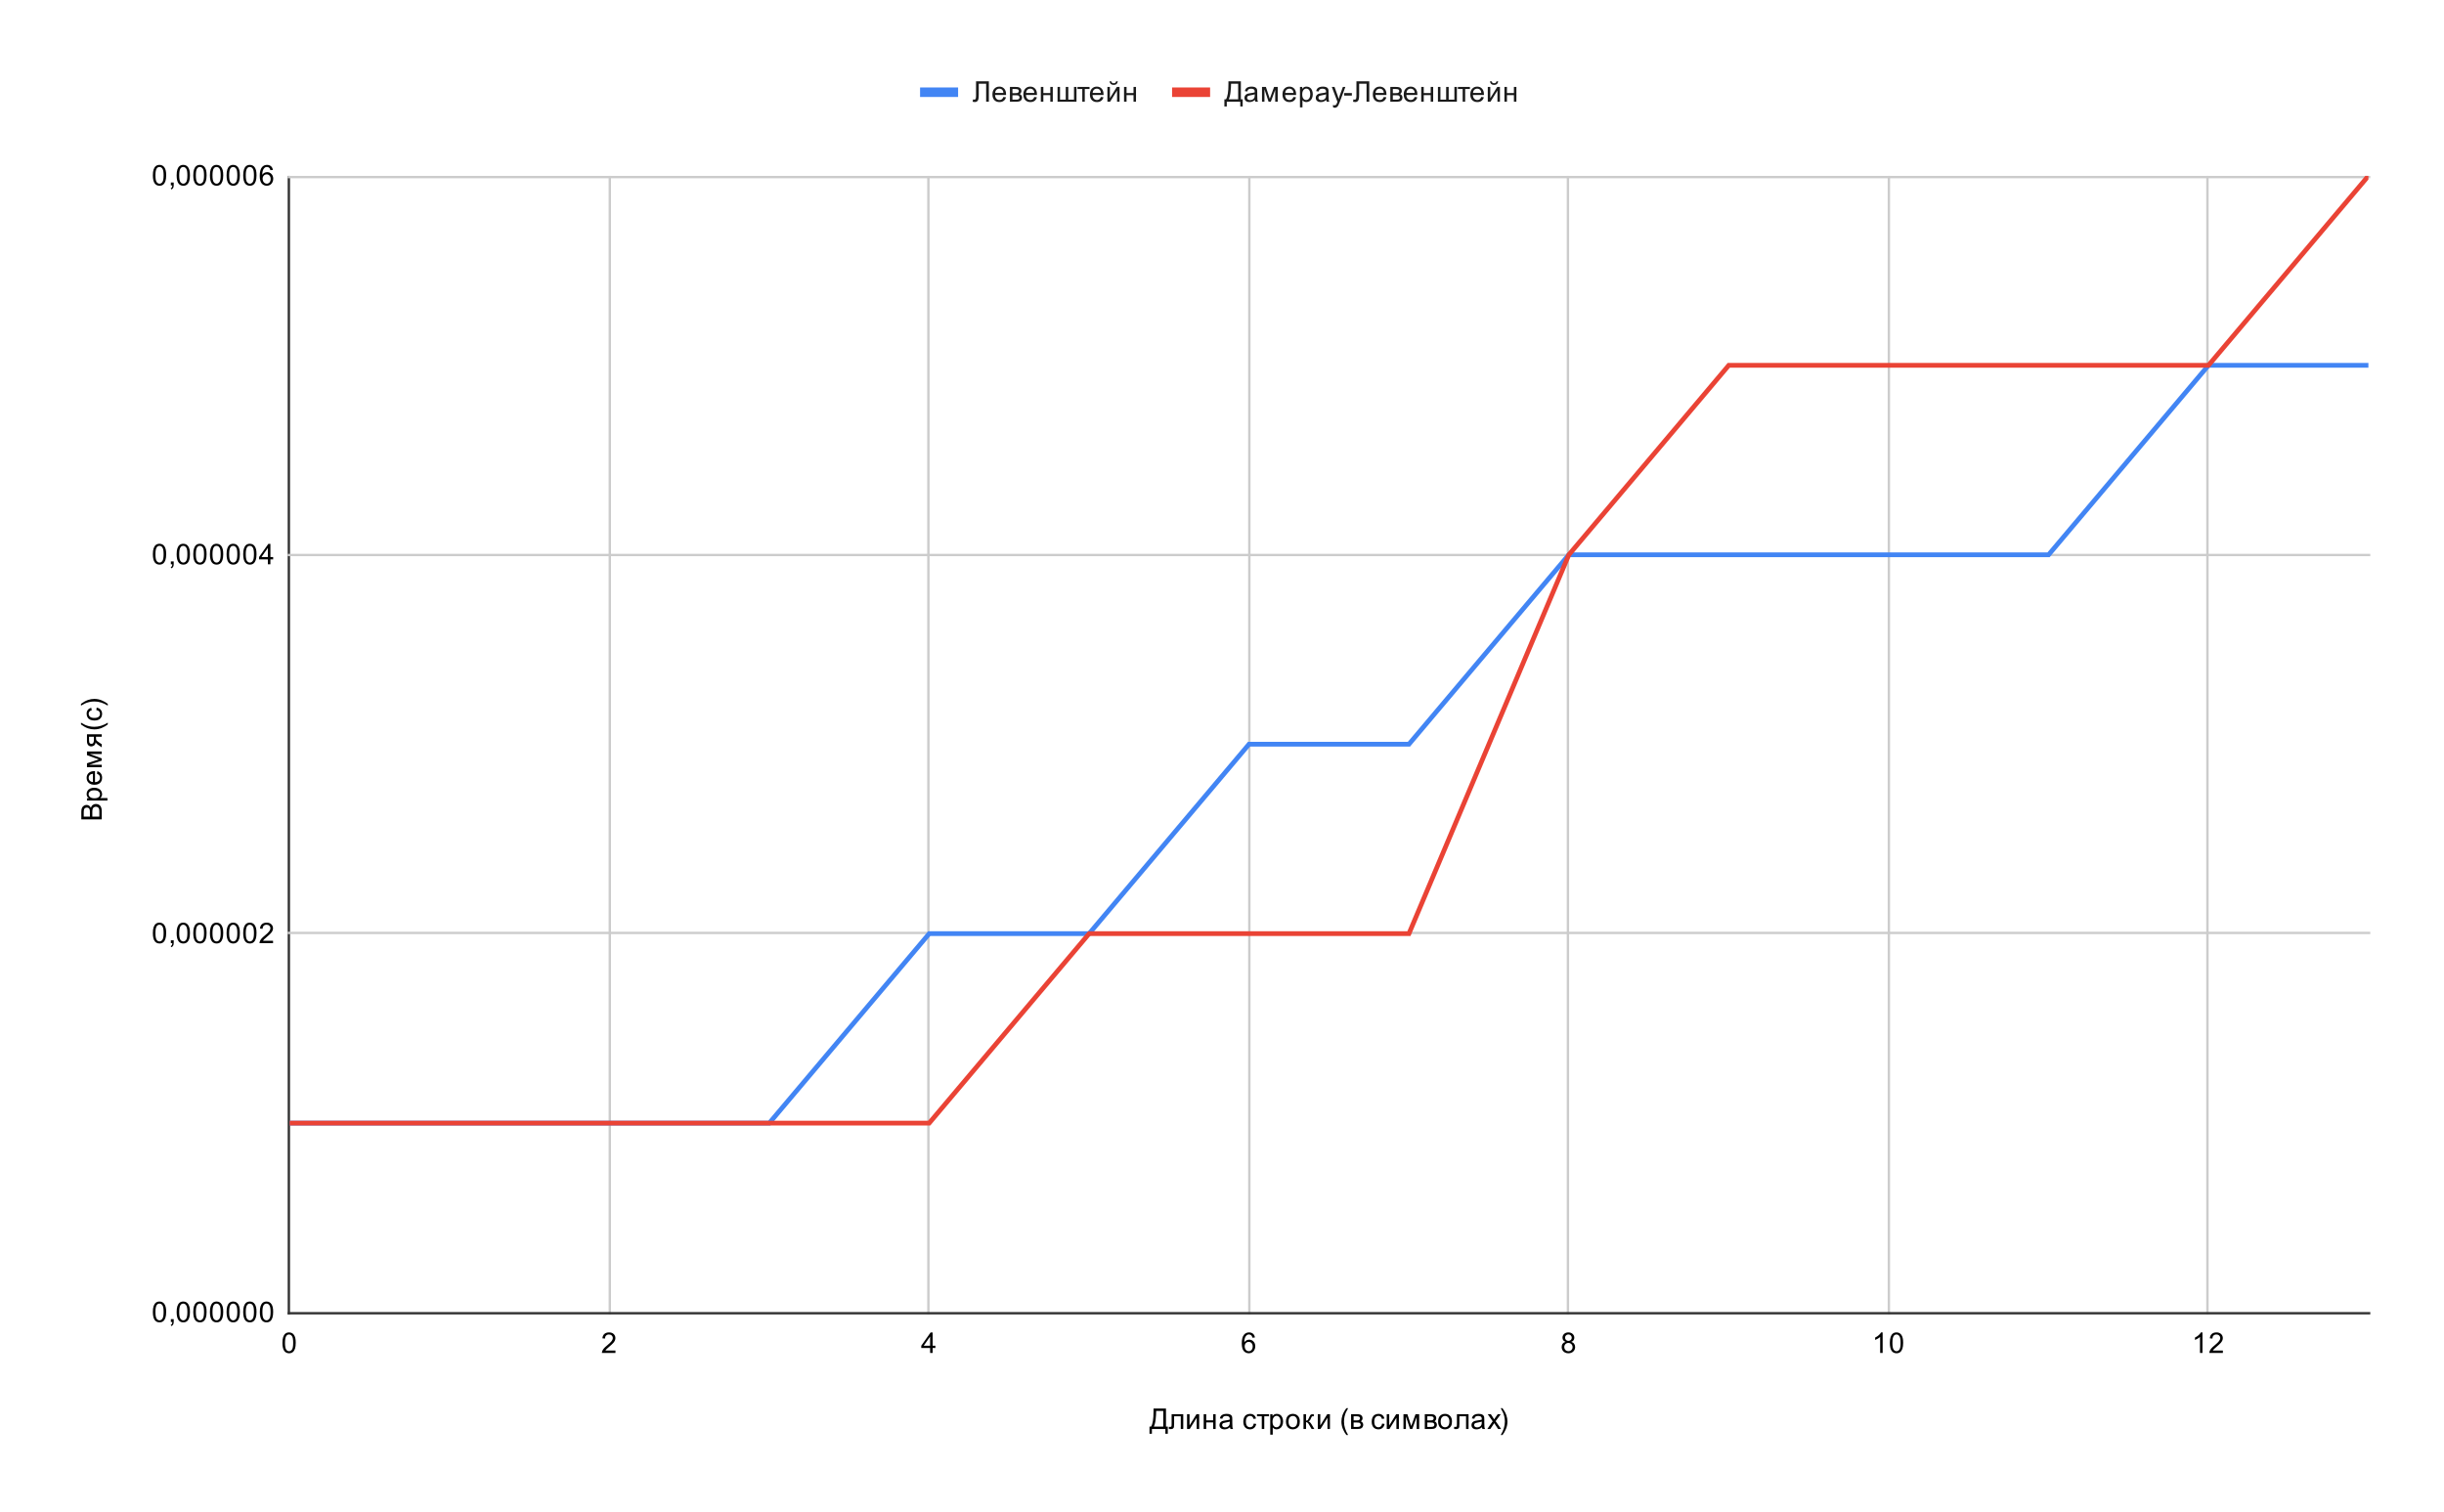 <svg version="1.1" viewBox="0.0 0.0 1028.0 636.0" fill="none" stroke="none" stroke-linecap="square" stroke-miterlimit="10" width="1028" height="636" xmlns:xlink="http://www.w3.org/1999/xlink" xmlns="http://www.w3.org/2000/svg"><path fill="#ffffff" d="M0 0L1028.0 0L1028.0 636.0L0 636.0L0 0Z" fill-rule="nonzero"/><path stroke="#333333" stroke-width="1.0" stroke-linecap="butt" d="M121.5 74.5L121.5 552.5" fill-rule="nonzero"/><path stroke="#cccccc" stroke-width="1.0" stroke-linecap="butt" d="M256.5 74.5L256.5 552.5" fill-rule="nonzero"/><path stroke="#cccccc" stroke-width="1.0" stroke-linecap="butt" d="M390.5 74.5L390.5 552.5" fill-rule="nonzero"/><path stroke="#cccccc" stroke-width="1.0" stroke-linecap="butt" d="M525.5 74.5L525.5 552.5" fill-rule="nonzero"/><path stroke="#cccccc" stroke-width="1.0" stroke-linecap="butt" d="M659.5 74.5L659.5 552.5" fill-rule="nonzero"/><path stroke="#cccccc" stroke-width="1.0" stroke-linecap="butt" d="M794.5 74.5L794.5 552.5" fill-rule="nonzero"/><path stroke="#cccccc" stroke-width="1.0" stroke-linecap="butt" d="M928.5 74.5L928.5 552.5" fill-rule="nonzero"/><path stroke="#333333" stroke-width="1.0" stroke-linecap="butt" d="M121.5 552.5L996.5 552.5" fill-rule="nonzero"/><path stroke="#cccccc" stroke-width="1.0" stroke-linecap="butt" d="M121.5 392.5L996.5 392.5" fill-rule="nonzero"/><path stroke="#cccccc" stroke-width="1.0" stroke-linecap="butt" d="M121.5 233.5L996.5 233.5" fill-rule="nonzero"/><path stroke="#cccccc" stroke-width="1.0" stroke-linecap="butt" d="M121.5 74.5L996.5 74.5" fill-rule="nonzero"/><clipPath id="id_0"><path d="M121.8 74.0L996.2 74.0L996.2 552.2L121.8 552.2L121.8 74.0Z" clip-rule="nonzero"/></clipPath><path stroke="#4285f4" stroke-width="2.0" stroke-linecap="butt" clip-path="url(#id_0)" d="M121.8 472.5L189.062 472.5L256.323 472.5L323.585 472.5L390.846 392.8L458.108 392.8L525.369 313.1L592.631 313.1L659.892 233.4L727.154 233.4L794.415 233.4L861.677 233.4L928.938 153.7L996.2 153.7" fill-rule="nonzero"/><path stroke="#ea4335" stroke-width="2.0" stroke-linecap="butt" clip-path="url(#id_0)" d="M121.8 472.5L189.062 472.5L256.323 472.5L323.585 472.5L390.846 472.5L458.108 392.8L525.369 392.8L592.631 392.8L659.892 233.4L727.154 153.7L794.415 153.7L861.677 153.7L928.938 153.7L996.2 74.0" fill-rule="nonzero"/><path fill="#000000" fill-opacity="0.0" clip-path="url(#id_0)" d="M124.8 472.5C124.8 474.157 123.457 475.5 121.8 475.5C120.143 475.5 118.8 474.157 118.8 472.5C118.8 470.843 120.143 469.5 121.8 469.5C123.457 469.5 124.8 470.843 124.8 472.5Z" fill-rule="nonzero"/><path fill="#000000" fill-opacity="0.0" clip-path="url(#id_0)" d="M192.062 472.5C192.062 474.157 190.718 475.5 189.062 475.5C187.405 475.5 186.062 474.157 186.062 472.5C186.062 470.843 187.405 469.5 189.062 469.5C190.718 469.5 192.062 470.843 192.062 472.5Z" fill-rule="nonzero"/><path fill="#000000" fill-opacity="0.0" clip-path="url(#id_0)" d="M259.323 472.5C259.323 474.157 257.98 475.5 256.323 475.5C254.666 475.5 253.323 474.157 253.323 472.5C253.323 470.843 254.666 469.5 256.323 469.5C257.98 469.5 259.323 470.843 259.323 472.5Z" fill-rule="nonzero"/><path fill="#000000" fill-opacity="0.0" clip-path="url(#id_0)" d="M326.585 472.5C326.585 474.157 325.241 475.5 323.585 475.5C321.928 475.5 320.585 474.157 320.585 472.5C320.585 470.843 321.928 469.5 323.585 469.5C325.241 469.5 326.585 470.843 326.585 472.5Z" fill-rule="nonzero"/><path fill="#000000" fill-opacity="0.0" clip-path="url(#id_0)" d="M393.846 392.8C393.846 394.457 392.503 395.8 390.846 395.8C389.189 395.8 387.846 394.457 387.846 392.8C387.846 391.143 389.189 389.8 390.846 389.8C392.503 389.8 393.846 391.143 393.846 392.8Z" fill-rule="nonzero"/><path fill="#000000" fill-opacity="0.0" clip-path="url(#id_0)" d="M461.108 392.8C461.108 394.457 459.765 395.8 458.108 395.8C456.451 395.8 455.108 394.457 455.108 392.8C455.108 391.143 456.451 389.8 458.108 389.8C459.765 389.8 461.108 391.143 461.108 392.8Z" fill-rule="nonzero"/><path fill="#000000" fill-opacity="0.0" clip-path="url(#id_0)" d="M528.369 313.1C528.369 314.757 527.026 316.1 525.369 316.1C523.712 316.1 522.369 314.757 522.369 313.1C522.369 311.443 523.712 310.1 525.369 310.1C527.026 310.1 528.369 311.443 528.369 313.1Z" fill-rule="nonzero"/><path fill="#000000" fill-opacity="0.0" clip-path="url(#id_0)" d="M595.631 313.1C595.631 314.757 594.288 316.1 592.631 316.1C590.974 316.1 589.631 314.757 589.631 313.1C589.631 311.443 590.974 310.1 592.631 310.1C594.288 310.1 595.631 311.443 595.631 313.1Z" fill-rule="nonzero"/><path fill="#000000" fill-opacity="0.0" clip-path="url(#id_0)" d="M662.892 233.4C662.892 235.057 661.549 236.4 659.892 236.4C658.236 236.4 656.892 235.057 656.892 233.4C656.892 231.743 658.236 230.4 659.892 230.4C661.549 230.4 662.892 231.743 662.892 233.4Z" fill-rule="nonzero"/><path fill="#000000" fill-opacity="0.0" clip-path="url(#id_0)" d="M730.154 233.4C730.154 235.057 728.811 236.4 727.154 236.4C725.497 236.4 724.154 235.057 724.154 233.4C724.154 231.743 725.497 230.4 727.154 230.4C728.811 230.4 730.154 231.743 730.154 233.4Z" fill-rule="nonzero"/><path fill="#000000" fill-opacity="0.0" clip-path="url(#id_0)" d="M797.415 233.4C797.415 235.057 796.072 236.4 794.415 236.4C792.759 236.4 791.415 235.057 791.415 233.4C791.415 231.743 792.759 230.4 794.415 230.4C796.072 230.4 797.415 231.743 797.415 233.4Z" fill-rule="nonzero"/><path fill="#000000" fill-opacity="0.0" clip-path="url(#id_0)" d="M864.677 233.4C864.677 235.057 863.334 236.4 861.677 236.4C860.02 236.4 858.677 235.057 858.677 233.4C858.677 231.743 860.02 230.4 861.677 230.4C863.334 230.4 864.677 231.743 864.677 233.4Z" fill-rule="nonzero"/><path fill="#000000" fill-opacity="0.0" clip-path="url(#id_0)" d="M931.938 153.7C931.938 155.357 930.595 156.7 928.938 156.7C927.282 156.7 925.938 155.357 925.938 153.7C925.938 152.043 927.282 150.7 928.938 150.7C930.595 150.7 931.938 152.043 931.938 153.7Z" fill-rule="nonzero"/><path fill="#000000" fill-opacity="0.0" clip-path="url(#id_0)" d="M999.2 153.7C999.2 155.357 997.857 156.7 996.2 156.7C994.543 156.7 993.2 155.357 993.2 153.7C993.2 152.043 994.543 150.7 996.2 150.7C997.857 150.7 999.2 152.043 999.2 153.7Z" fill-rule="nonzero"/><path fill="#000000" fill-opacity="0.0" clip-path="url(#id_0)" d="M124.8 472.5C124.8 474.157 123.457 475.5 121.8 475.5C120.143 475.5 118.8 474.157 118.8 472.5C118.8 470.843 120.143 469.5 121.8 469.5C123.457 469.5 124.8 470.843 124.8 472.5Z" fill-rule="nonzero"/><path fill="#000000" fill-opacity="0.0" clip-path="url(#id_0)" d="M192.062 472.5C192.062 474.157 190.718 475.5 189.062 475.5C187.405 475.5 186.062 474.157 186.062 472.5C186.062 470.843 187.405 469.5 189.062 469.5C190.718 469.5 192.062 470.843 192.062 472.5Z" fill-rule="nonzero"/><path fill="#000000" fill-opacity="0.0" clip-path="url(#id_0)" d="M259.323 472.5C259.323 474.157 257.98 475.5 256.323 475.5C254.666 475.5 253.323 474.157 253.323 472.5C253.323 470.843 254.666 469.5 256.323 469.5C257.98 469.5 259.323 470.843 259.323 472.5Z" fill-rule="nonzero"/><path fill="#000000" fill-opacity="0.0" clip-path="url(#id_0)" d="M326.585 472.5C326.585 474.157 325.241 475.5 323.585 475.5C321.928 475.5 320.585 474.157 320.585 472.5C320.585 470.843 321.928 469.5 323.585 469.5C325.241 469.5 326.585 470.843 326.585 472.5Z" fill-rule="nonzero"/><path fill="#000000" fill-opacity="0.0" clip-path="url(#id_0)" d="M393.846 472.5C393.846 474.157 392.503 475.5 390.846 475.5C389.189 475.5 387.846 474.157 387.846 472.5C387.846 470.843 389.189 469.5 390.846 469.5C392.503 469.5 393.846 470.843 393.846 472.5Z" fill-rule="nonzero"/><path fill="#000000" fill-opacity="0.0" clip-path="url(#id_0)" d="M461.108 392.8C461.108 394.457 459.765 395.8 458.108 395.8C456.451 395.8 455.108 394.457 455.108 392.8C455.108 391.143 456.451 389.8 458.108 389.8C459.765 389.8 461.108 391.143 461.108 392.8Z" fill-rule="nonzero"/><path fill="#000000" fill-opacity="0.0" clip-path="url(#id_0)" d="M528.369 392.8C528.369 394.457 527.026 395.8 525.369 395.8C523.712 395.8 522.369 394.457 522.369 392.8C522.369 391.143 523.712 389.8 525.369 389.8C527.026 389.8 528.369 391.143 528.369 392.8Z" fill-rule="nonzero"/><path fill="#000000" fill-opacity="0.0" clip-path="url(#id_0)" d="M595.631 392.8C595.631 394.457 594.288 395.8 592.631 395.8C590.974 395.8 589.631 394.457 589.631 392.8C589.631 391.143 590.974 389.8 592.631 389.8C594.288 389.8 595.631 391.143 595.631 392.8Z" fill-rule="nonzero"/><path fill="#000000" fill-opacity="0.0" clip-path="url(#id_0)" d="M662.892 233.4C662.892 235.057 661.549 236.4 659.892 236.4C658.236 236.4 656.892 235.057 656.892 233.4C656.892 231.743 658.236 230.4 659.892 230.4C661.549 230.4 662.892 231.743 662.892 233.4Z" fill-rule="nonzero"/><path fill="#000000" fill-opacity="0.0" clip-path="url(#id_0)" d="M730.154 153.7C730.154 155.357 728.811 156.7 727.154 156.7C725.497 156.7 724.154 155.357 724.154 153.7C724.154 152.043 725.497 150.7 727.154 150.7C728.811 150.7 730.154 152.043 730.154 153.7Z" fill-rule="nonzero"/><path fill="#000000" fill-opacity="0.0" clip-path="url(#id_0)" d="M797.415 153.7C797.415 155.357 796.072 156.7 794.415 156.7C792.759 156.7 791.415 155.357 791.415 153.7C791.415 152.043 792.759 150.7 794.415 150.7C796.072 150.7 797.415 152.043 797.415 153.7Z" fill-rule="nonzero"/><path fill="#000000" fill-opacity="0.0" clip-path="url(#id_0)" d="M864.677 153.7C864.677 155.357 863.334 156.7 861.677 156.7C860.02 156.7 858.677 155.357 858.677 153.7C858.677 152.043 860.02 150.7 861.677 150.7C863.334 150.7 864.677 152.043 864.677 153.7Z" fill-rule="nonzero"/><path fill="#000000" fill-opacity="0.0" clip-path="url(#id_0)" d="M931.938 153.7C931.938 155.357 930.595 156.7 928.938 156.7C927.282 156.7 925.938 155.357 925.938 153.7C925.938 152.043 927.282 150.7 928.938 150.7C930.595 150.7 931.938 152.043 931.938 153.7Z" fill-rule="nonzero"/><path fill="#000000" fill-opacity="0.0" clip-path="url(#id_0)" d="M999.2 74.0C999.2 75.657 997.857 77.0 996.2 77.0C994.543 77.0 993.2 75.657 993.2 74.0C993.2 72.343 994.543 71.0 996.2 71.0C997.857 71.0 999.2 72.343 999.2 74.0Z" fill-rule="nonzero"/><path fill="#000000" d="M485.203 592.606L490.438 592.606L490.438 600.184L491.203 600.184L491.203 603.2L490.188 603.2L490.188 601.2L484.516 601.2L484.516 603.2L483.5 603.2L483.5 600.184L484.172 600.184Q485.203 598.622 485.203 593.856L485.203 592.606ZM489.297 593.622L486.297 593.622L486.297 594.059Q486.297 595.153 486.094 597.059Q485.906 598.966 485.328 600.184L489.297 600.184L489.297 593.622ZM492.812 594.981L497.703 594.981L497.703 601.2L496.656 601.2L496.656 595.856L493.859 595.856L493.859 598.95Q493.859 600.028 493.781 600.388Q493.719 600.731 493.406 600.997Q493.094 601.247 492.484 601.247Q492.125 601.247 491.641 601.2L491.641 600.309L492.109 600.309Q492.438 600.309 492.578 600.247Q492.719 600.184 492.766 600.044Q492.812 599.888 492.812 599.075L492.812 594.981ZM499.297 594.981L500.344 594.981L500.344 599.716L503.266 594.981L504.406 594.981L504.406 601.2L503.359 601.2L503.359 596.481L500.422 601.2L499.297 601.2L499.297 594.981ZM506.297 594.981L507.359 594.981L507.359 597.559L510.281 597.559L510.281 594.981L511.328 594.981L511.328 601.2L510.281 601.2L510.281 598.434L507.359 598.434L507.359 601.2L506.297 601.2L506.297 594.981ZM517.359 600.434Q516.766 600.934 516.219 601.138Q515.688 601.341 515.062 601.341Q514.031 601.341 513.484 600.841Q512.938 600.341 512.938 599.559Q512.938 599.106 513.141 598.731Q513.344 598.341 513.688 598.122Q514.031 597.888 514.453 597.778Q514.75 597.684 515.391 597.606Q516.656 597.466 517.266 597.247Q517.266 597.028 517.266 596.981Q517.266 596.325 516.969 596.059Q516.562 595.716 515.766 595.716Q515.031 595.716 514.672 595.981Q514.312 596.231 514.141 596.888L513.109 596.747Q513.25 596.091 513.578 595.684Q513.906 595.278 514.516 595.059Q515.125 594.841 515.922 594.841Q516.719 594.841 517.219 595.028Q517.719 595.216 517.953 595.497Q518.188 595.778 518.281 596.216Q518.328 596.481 518.328 597.184L518.328 598.591Q518.328 600.059 518.391 600.45Q518.469 600.841 518.672 601.2L517.562 601.2Q517.406 600.872 517.359 600.434ZM517.266 598.075Q516.688 598.309 515.547 598.481Q514.891 598.575 514.625 598.7Q514.359 598.809 514.203 599.028Q514.062 599.247 514.062 599.528Q514.062 599.95 514.375 600.231Q514.703 600.513 515.312 600.513Q515.922 600.513 516.391 600.247Q516.875 599.981 517.094 599.513Q517.266 599.153 517.266 598.466L517.266 598.075ZM527.359 598.919L528.391 599.059Q528.219 600.122 527.516 600.731Q526.812 601.341 525.797 601.341Q524.516 601.341 523.734 600.513Q522.969 599.669 522.969 598.106Q522.969 597.106 523.297 596.356Q523.641 595.591 524.312 595.216Q525.0 594.841 525.812 594.841Q526.812 594.841 527.453 595.356Q528.109 595.856 528.297 596.809L527.266 596.966Q527.125 596.341 526.75 596.028Q526.375 595.7 525.844 595.7Q525.047 595.7 524.547 596.278Q524.047 596.841 524.047 598.075Q524.047 599.341 524.531 599.903Q525.016 600.466 525.781 600.466Q526.406 600.466 526.812 600.091Q527.234 599.716 527.359 598.919ZM528.719 594.981L533.781 594.981L533.781 595.856L531.781 595.856L531.781 601.2L530.734 601.2L530.734 595.856L528.719 595.856L528.719 594.981ZM534.297 603.591L534.297 594.981L535.25 594.981L535.25 595.778Q535.594 595.309 536.016 595.075Q536.453 594.841 537.062 594.841Q537.859 594.841 538.469 595.247Q539.078 595.653 539.375 596.403Q539.688 597.153 539.688 598.044Q539.688 598.997 539.344 599.763Q539.016 600.528 538.359 600.934Q537.703 601.341 536.984 601.341Q536.453 601.341 536.031 601.122Q535.609 600.888 535.344 600.559L535.344 603.591L534.297 603.591ZM535.25 598.122Q535.25 599.325 535.734 599.903Q536.219 600.466 536.906 600.466Q537.609 600.466 538.109 599.872Q538.609 599.278 538.609 598.028Q538.609 596.841 538.125 596.263Q537.641 595.669 536.953 595.669Q536.281 595.669 535.766 596.294Q535.25 596.919 535.25 598.122ZM540.906 598.091Q540.906 596.356 541.859 595.528Q542.656 594.841 543.812 594.841Q545.094 594.841 545.906 595.684Q546.734 596.513 546.734 597.997Q546.734 599.2 546.375 599.888Q546.016 600.575 545.312 600.966Q544.625 601.341 543.812 601.341Q542.516 601.341 541.703 600.513Q540.906 599.669 540.906 598.091ZM541.984 598.091Q541.984 599.278 542.5 599.872Q543.031 600.466 543.812 600.466Q544.609 600.466 545.125 599.872Q545.641 599.278 545.641 598.059Q545.641 596.903 545.109 596.309Q544.594 595.716 543.812 595.716Q543.031 595.716 542.5 596.309Q541.984 596.888 541.984 598.091ZM548.281 594.981L549.344 594.981L549.344 597.669Q549.844 597.669 550.047 597.481Q550.25 597.278 550.641 596.341Q550.953 595.606 551.141 595.372Q551.344 595.138 551.594 595.059Q551.844 594.981 552.406 594.981L552.609 594.981L552.609 595.856L552.312 595.841Q551.906 595.841 551.781 595.966Q551.656 596.091 551.406 596.731Q551.172 597.341 550.969 597.575Q550.766 597.809 550.359 598.013Q551.031 598.184 551.688 599.278L552.844 601.2L551.688 601.2L550.562 599.278Q550.219 598.684 549.953 598.513Q549.703 598.325 549.344 598.325L549.344 601.2L548.281 601.2L548.281 594.981ZM554.297 594.981L555.344 594.981L555.344 599.716L558.266 594.981L559.406 594.981L559.406 601.2L558.359 601.2L558.359 596.481L555.422 601.2L554.297 601.2L554.297 594.981ZM566.312 603.731Q565.438 602.622 564.828 601.153Q564.234 599.669 564.234 598.091Q564.234 596.7 564.672 595.419Q565.203 593.934 566.312 592.466L567.062 592.466Q566.359 593.684 566.125 594.2Q565.766 595.013 565.562 595.888Q565.312 596.981 565.312 598.091Q565.312 600.919 567.062 603.731L566.312 603.731ZM568.297 594.981L570.734 594.981Q571.625 594.981 572.062 595.138Q572.5 595.278 572.812 595.684Q573.125 596.075 573.125 596.622Q573.125 597.075 572.938 597.403Q572.75 597.731 572.391 597.966Q572.828 598.106 573.109 598.513Q573.406 598.903 573.406 599.466Q573.344 600.341 572.766 600.778Q572.203 601.2 571.109 601.2L568.297 601.2L568.297 594.981ZM569.359 597.591L570.484 597.591Q571.156 597.591 571.406 597.528Q571.656 597.45 571.844 597.247Q572.047 597.028 572.047 596.731Q572.047 596.231 571.703 596.044Q571.359 595.856 570.516 595.856L569.359 595.856L569.359 597.591ZM569.359 600.325L570.734 600.325Q571.641 600.325 571.969 600.122Q572.312 599.919 572.328 599.403Q572.328 599.106 572.125 598.856Q571.938 598.591 571.625 598.528Q571.312 598.466 570.625 598.466L569.359 598.466L569.359 600.325ZM581.359 598.919L582.391 599.059Q582.219 600.122 581.516 600.731Q580.812 601.341 579.797 601.341Q578.516 601.341 577.734 600.513Q576.969 599.669 576.969 598.106Q576.969 597.106 577.297 596.356Q577.641 595.591 578.312 595.216Q579.0 594.841 579.812 594.841Q580.812 594.841 581.453 595.356Q582.109 595.856 582.297 596.809L581.266 596.966Q581.125 596.341 580.75 596.028Q580.375 595.7 579.844 595.7Q579.047 595.7 578.547 596.278Q578.047 596.841 578.047 598.075Q578.047 599.341 578.531 599.903Q579.016 600.466 579.781 600.466Q580.406 600.466 580.812 600.091Q581.234 599.716 581.359 598.919ZM583.297 594.981L584.344 594.981L584.344 599.716L587.266 594.981L588.406 594.981L588.406 601.2L587.359 601.2L587.359 596.481L584.422 601.2L583.297 601.2L583.297 594.981ZM590.328 594.981L591.969 594.981L593.594 599.95L595.406 594.981L596.938 594.981L596.938 601.2L595.875 601.2L595.875 596.184L594.031 601.2L593.094 601.2L591.359 595.95L591.359 601.2L590.328 601.2L590.328 594.981ZM599.297 594.981L601.734 594.981Q602.625 594.981 603.062 595.138Q603.5 595.278 603.812 595.684Q604.125 596.075 604.125 596.622Q604.125 597.075 603.938 597.403Q603.75 597.731 603.391 597.966Q603.828 598.106 604.109 598.513Q604.406 598.903 604.406 599.466Q604.344 600.341 603.766 600.778Q603.203 601.2 602.109 601.2L599.297 601.2L599.297 594.981ZM600.359 597.591L601.484 597.591Q602.156 597.591 602.406 597.528Q602.656 597.45 602.844 597.247Q603.047 597.028 603.047 596.731Q603.047 596.231 602.703 596.044Q602.359 595.856 601.516 595.856L600.359 595.856L600.359 597.591ZM600.359 600.325L601.734 600.325Q602.641 600.325 602.969 600.122Q603.312 599.919 603.328 599.403Q603.328 599.106 603.125 598.856Q602.938 598.591 602.625 598.528Q602.312 598.466 601.625 598.466L600.359 598.466L600.359 600.325ZM604.906 598.091Q604.906 596.356 605.859 595.528Q606.656 594.841 607.812 594.841Q609.094 594.841 609.906 595.684Q610.734 596.513 610.734 597.997Q610.734 599.2 610.375 599.888Q610.016 600.575 609.312 600.966Q608.625 601.341 607.812 601.341Q606.516 601.341 605.703 600.513Q604.906 599.669 604.906 598.091ZM605.984 598.091Q605.984 599.278 606.5 599.872Q607.031 600.466 607.812 600.466Q608.609 600.466 609.125 599.872Q609.641 599.278 609.641 598.059Q609.641 596.903 609.109 596.309Q608.594 595.716 607.812 595.716Q607.031 595.716 606.5 596.309Q605.984 596.888 605.984 598.091ZM612.812 594.981L617.703 594.981L617.703 601.2L616.656 601.2L616.656 595.856L613.859 595.856L613.859 598.95Q613.859 600.028 613.781 600.388Q613.719 600.731 613.406 600.997Q613.094 601.247 612.484 601.247Q612.125 601.247 611.641 601.2L611.641 600.309L612.109 600.309Q612.438 600.309 612.578 600.247Q612.719 600.184 612.766 600.044Q612.812 599.888 612.812 599.075L612.812 594.981ZM623.359 600.434Q622.766 600.934 622.219 601.138Q621.688 601.341 621.062 601.341Q620.031 601.341 619.484 600.841Q618.938 600.341 618.938 599.559Q618.938 599.106 619.141 598.731Q619.344 598.341 619.688 598.122Q620.031 597.888 620.453 597.778Q620.75 597.684 621.391 597.606Q622.656 597.466 623.266 597.247Q623.266 597.028 623.266 596.981Q623.266 596.325 622.969 596.059Q622.562 595.716 621.766 595.716Q621.031 595.716 620.672 595.981Q620.312 596.231 620.141 596.888L619.109 596.747Q619.25 596.091 619.578 595.684Q619.906 595.278 620.516 595.059Q621.125 594.841 621.922 594.841Q622.719 594.841 623.219 595.028Q623.719 595.216 623.953 595.497Q624.188 595.778 624.281 596.216Q624.328 596.481 624.328 597.184L624.328 598.591Q624.328 600.059 624.391 600.45Q624.469 600.841 624.672 601.2L623.562 601.2Q623.406 600.872 623.359 600.434ZM623.266 598.075Q622.688 598.309 621.547 598.481Q620.891 598.575 620.625 598.7Q620.359 598.809 620.203 599.028Q620.062 599.247 620.062 599.528Q620.062 599.95 620.375 600.231Q620.703 600.513 621.312 600.513Q621.922 600.513 622.391 600.247Q622.875 599.981 623.094 599.513Q623.266 599.153 623.266 598.466L623.266 598.075ZM625.594 601.2L627.859 597.966L625.766 594.981L627.078 594.981L628.031 596.434Q628.297 596.856 628.469 597.138Q628.719 596.747 628.938 596.45L629.984 594.981L631.25 594.981L629.094 597.903L631.406 601.2L630.125 601.2L628.844 599.263L628.5 598.747L626.859 601.2L625.594 601.2ZM631.984 603.731L631.234 603.731Q632.984 600.919 632.984 598.091Q632.984 596.997 632.734 595.903Q632.531 595.028 632.172 594.216Q631.938 593.7 631.234 592.466L631.984 592.466Q633.078 593.934 633.609 595.419Q634.062 596.7 634.062 598.091Q634.062 599.669 633.453 601.153Q632.844 602.622 631.984 603.731Z" fill-rule="nonzero"/><path fill="#000000" d="M42.8 344.725L34.206 344.725L34.206 341.491Q34.206 340.506 34.472 339.913Q34.738 339.319 35.284 338.991Q35.816 338.647 36.409 338.647Q36.956 338.647 37.441 338.944Q37.925 339.241 38.222 339.85Q38.456 339.069 39.019 338.663Q39.566 338.241 40.316 338.241Q40.909 338.241 41.441 338.491Q41.956 338.741 42.238 339.116Q42.519 339.491 42.659 340.069Q42.8 340.631 42.8 341.444L42.8 344.725ZM37.816 343.584L37.816 341.725Q37.816 340.975 37.722 340.647Q37.597 340.209 37.3 339.991Q36.988 339.772 36.534 339.772Q36.113 339.772 35.784 339.975Q35.456 340.178 35.347 340.569Q35.222 340.944 35.222 341.866L35.222 343.584L37.816 343.584ZM41.784 343.584L41.784 341.444Q41.784 340.897 41.738 340.678Q41.675 340.272 41.519 340.022Q41.347 339.756 41.034 339.584Q40.722 339.413 40.316 339.413Q39.831 339.413 39.472 339.663Q39.113 339.897 38.972 340.334Q38.831 340.772 38.831 341.6L38.831 343.584L41.784 343.584ZM45.191 336.803L36.581 336.803L36.581 335.85L37.378 335.85Q36.909 335.506 36.675 335.084Q36.441 334.647 36.441 334.038Q36.441 333.241 36.847 332.631Q37.253 332.022 38.003 331.725Q38.753 331.413 39.644 331.413Q40.597 331.413 41.363 331.756Q42.128 332.084 42.534 332.741Q42.941 333.397 42.941 334.116Q42.941 334.647 42.722 335.069Q42.488 335.491 42.159 335.756L45.191 335.756L45.191 336.803ZM39.722 335.85Q40.925 335.85 41.503 335.366Q42.066 334.881 42.066 334.194Q42.066 333.491 41.472 332.991Q40.878 332.491 39.628 332.491Q38.441 332.491 37.863 332.975Q37.269 333.459 37.269 334.147Q37.269 334.819 37.894 335.334Q38.519 335.85 39.722 335.85ZM40.8 325.553L40.925 324.459Q41.878 324.709 42.409 325.413Q42.941 326.116 42.941 327.194Q42.941 328.553 42.097 329.366Q41.253 330.163 39.738 330.163Q38.175 330.163 37.316 329.35Q36.441 328.538 36.441 327.256Q36.441 326.006 37.284 325.225Q38.128 324.428 39.675 324.428Q39.769 324.428 39.956 324.428L39.956 329.069Q40.988 329.006 41.534 328.491Q42.066 327.975 42.066 327.194Q42.066 326.616 41.769 326.209Q41.456 325.788 40.8 325.553ZM39.097 329.006L39.097 325.538Q38.3 325.6 37.909 325.928Q37.3 326.444 37.3 327.241Q37.3 327.975 37.784 328.475Q38.269 328.959 39.097 329.006ZM36.581 322.772L36.581 321.131L41.55 319.506L36.581 317.694L36.581 316.163L42.8 316.163L42.8 317.225L37.784 317.225L42.8 319.069L42.8 320.006L37.55 321.741L42.8 321.741L42.8 322.772L36.581 322.772ZM36.581 308.913L42.8 308.913L42.8 309.959L40.378 309.959L40.378 310.569Q40.378 311.131 40.519 311.397Q40.659 311.663 41.441 312.194L42.8 313.116L42.8 314.413L41.128 313.288Q40.363 312.756 40.253 312.241Q40.128 313.147 39.613 313.584Q39.081 314.022 38.394 314.022Q37.581 314.022 37.081 313.459Q36.581 312.881 36.581 311.788L36.581 308.913ZM37.456 309.959L37.456 311.459Q37.456 312.397 37.753 312.678Q38.034 312.944 38.425 312.944Q38.988 312.944 39.253 312.553Q39.503 312.147 39.503 311.131L39.503 309.959L37.456 309.959ZM45.331 304.788Q44.222 305.663 42.753 306.272Q41.269 306.866 39.691 306.866Q38.3 306.866 37.019 306.428Q35.534 305.897 34.066 304.788L34.066 304.038Q35.284 304.741 35.8 304.975Q36.613 305.334 37.488 305.538Q38.581 305.788 39.691 305.788Q42.519 305.788 45.331 304.038L45.331 304.788ZM40.519 298.741L40.659 297.709Q41.722 297.881 42.331 298.584Q42.941 299.288 42.941 300.303Q42.941 301.584 42.113 302.366Q41.269 303.131 39.706 303.131Q38.706 303.131 37.956 302.803Q37.191 302.459 36.816 301.788Q36.441 301.1 36.441 300.288Q36.441 299.288 36.956 298.647Q37.456 297.991 38.409 297.803L38.566 298.834Q37.941 298.975 37.628 299.35Q37.3 299.725 37.3 300.256Q37.3 301.053 37.878 301.553Q38.441 302.053 39.675 302.053Q40.941 302.053 41.503 301.569Q42.066 301.084 42.066 300.319Q42.066 299.694 41.691 299.288Q41.316 298.866 40.519 298.741ZM45.331 296.116L45.331 296.866Q42.519 295.116 39.691 295.116Q38.597 295.116 37.503 295.366Q36.628 295.569 35.816 295.928Q35.3 296.163 34.066 296.866L34.066 296.116Q35.534 295.022 37.019 294.491Q38.3 294.038 39.691 294.038Q41.269 294.038 42.753 294.647Q44.222 295.256 45.331 296.116Z" fill-rule="nonzero"/><path fill="#000000" d="M64.3 551.966Q64.3 550.434 64.612 549.513Q64.925 548.575 65.534 548.075Q66.159 547.575 67.097 547.575Q67.784 547.575 68.3 547.856Q68.831 548.138 69.175 548.669Q69.519 549.184 69.706 549.934Q69.894 550.684 69.894 551.966Q69.894 553.481 69.581 554.403Q69.284 555.325 68.659 555.841Q68.05 556.341 67.097 556.341Q65.862 556.341 65.144 555.45Q64.3 554.388 64.3 551.966ZM65.378 551.966Q65.378 554.075 65.878 554.778Q66.378 555.481 67.097 555.481Q67.831 555.481 68.316 554.778Q68.816 554.075 68.816 551.966Q68.816 549.841 68.316 549.153Q67.831 548.45 67.081 548.45Q66.362 548.45 65.925 549.059Q65.378 549.841 65.378 551.966ZM71.862 556.2L71.862 554.997L73.066 554.997L73.066 556.2Q73.066 556.856 72.831 557.263Q72.597 557.684 72.097 557.903L71.8 557.45Q72.128 557.309 72.284 557.013Q72.441 556.731 72.472 556.2L71.862 556.2ZM74.3 551.966Q74.3 550.434 74.612 549.513Q74.925 548.575 75.534 548.075Q76.159 547.575 77.097 547.575Q77.784 547.575 78.3 547.856Q78.831 548.138 79.175 548.669Q79.519 549.184 79.706 549.934Q79.894 550.684 79.894 551.966Q79.894 553.481 79.581 554.403Q79.284 555.325 78.659 555.841Q78.05 556.341 77.097 556.341Q75.862 556.341 75.144 555.45Q74.3 554.388 74.3 551.966ZM75.378 551.966Q75.378 554.075 75.878 554.778Q76.378 555.481 77.097 555.481Q77.831 555.481 78.316 554.778Q78.816 554.075 78.816 551.966Q78.816 549.841 78.316 549.153Q77.831 548.45 77.081 548.45Q76.362 548.45 75.925 549.059Q75.378 549.841 75.378 551.966ZM81.3 551.966Q81.3 550.434 81.612 549.513Q81.925 548.575 82.534 548.075Q83.159 547.575 84.097 547.575Q84.784 547.575 85.3 547.856Q85.831 548.138 86.175 548.669Q86.519 549.184 86.706 549.934Q86.894 550.684 86.894 551.966Q86.894 553.481 86.581 554.403Q86.284 555.325 85.659 555.841Q85.05 556.341 84.097 556.341Q82.862 556.341 82.144 555.45Q81.3 554.388 81.3 551.966ZM82.378 551.966Q82.378 554.075 82.878 554.778Q83.378 555.481 84.097 555.481Q84.831 555.481 85.316 554.778Q85.816 554.075 85.816 551.966Q85.816 549.841 85.316 549.153Q84.831 548.45 84.081 548.45Q83.362 548.45 82.925 549.059Q82.378 549.841 82.378 551.966ZM88.3 551.966Q88.3 550.434 88.612 549.513Q88.925 548.575 89.534 548.075Q90.159 547.575 91.097 547.575Q91.784 547.575 92.3 547.856Q92.831 548.138 93.175 548.669Q93.519 549.184 93.706 549.934Q93.894 550.684 93.894 551.966Q93.894 553.481 93.581 554.403Q93.284 555.325 92.659 555.841Q92.05 556.341 91.097 556.341Q89.862 556.341 89.144 555.45Q88.3 554.388 88.3 551.966ZM89.378 551.966Q89.378 554.075 89.878 554.778Q90.378 555.481 91.097 555.481Q91.831 555.481 92.316 554.778Q92.816 554.075 92.816 551.966Q92.816 549.841 92.316 549.153Q91.831 548.45 91.081 548.45Q90.362 548.45 89.925 549.059Q89.378 549.841 89.378 551.966ZM95.3 551.966Q95.3 550.434 95.612 549.513Q95.925 548.575 96.534 548.075Q97.159 547.575 98.097 547.575Q98.784 547.575 99.3 547.856Q99.831 548.138 100.175 548.669Q100.519 549.184 100.706 549.934Q100.894 550.684 100.894 551.966Q100.894 553.481 100.581 554.403Q100.284 555.325 99.659 555.841Q99.05 556.341 98.097 556.341Q96.862 556.341 96.144 555.45Q95.3 554.388 95.3 551.966ZM96.378 551.966Q96.378 554.075 96.878 554.778Q97.378 555.481 98.097 555.481Q98.831 555.481 99.316 554.778Q99.816 554.075 99.816 551.966Q99.816 549.841 99.316 549.153Q98.831 548.45 98.081 548.45Q97.362 548.45 96.925 549.059Q96.378 549.841 96.378 551.966ZM102.3 551.966Q102.3 550.434 102.612 549.513Q102.925 548.575 103.534 548.075Q104.159 547.575 105.097 547.575Q105.784 547.575 106.3 547.856Q106.831 548.138 107.175 548.669Q107.519 549.184 107.706 549.934Q107.894 550.684 107.894 551.966Q107.894 553.481 107.581 554.403Q107.284 555.325 106.659 555.841Q106.05 556.341 105.097 556.341Q103.862 556.341 103.144 555.45Q102.3 554.388 102.3 551.966ZM103.378 551.966Q103.378 554.075 103.878 554.778Q104.378 555.481 105.097 555.481Q105.831 555.481 106.316 554.778Q106.816 554.075 106.816 551.966Q106.816 549.841 106.316 549.153Q105.831 548.45 105.081 548.45Q104.362 548.45 103.925 549.059Q103.378 549.841 103.378 551.966ZM109.3 551.966Q109.3 550.434 109.612 549.513Q109.925 548.575 110.534 548.075Q111.159 547.575 112.097 547.575Q112.784 547.575 113.3 547.856Q113.831 548.138 114.175 548.669Q114.519 549.184 114.706 549.934Q114.894 550.684 114.894 551.966Q114.894 553.481 114.581 554.403Q114.284 555.325 113.659 555.841Q113.05 556.341 112.097 556.341Q110.862 556.341 110.144 555.45Q109.3 554.388 109.3 551.966ZM110.378 551.966Q110.378 554.075 110.878 554.778Q111.378 555.481 112.097 555.481Q112.831 555.481 113.316 554.778Q113.816 554.075 113.816 551.966Q113.816 549.841 113.316 549.153Q112.831 548.45 112.081 548.45Q111.362 548.45 110.925 549.059Q110.378 549.841 110.378 551.966Z" fill-rule="nonzero"/><path fill="#000000" d="M64.3 392.566Q64.3 391.034 64.612 390.113Q64.925 389.175 65.534 388.675Q66.159 388.175 67.097 388.175Q67.784 388.175 68.3 388.456Q68.831 388.738 69.175 389.269Q69.519 389.784 69.706 390.534Q69.894 391.284 69.894 392.566Q69.894 394.081 69.581 395.003Q69.284 395.925 68.659 396.441Q68.05 396.941 67.097 396.941Q65.862 396.941 65.144 396.05Q64.3 394.988 64.3 392.566ZM65.378 392.566Q65.378 394.675 65.878 395.378Q66.378 396.081 67.097 396.081Q67.831 396.081 68.316 395.378Q68.816 394.675 68.816 392.566Q68.816 390.441 68.316 389.753Q67.831 389.05 67.081 389.05Q66.362 389.05 65.925 389.659Q65.378 390.441 65.378 392.566ZM71.862 396.8L71.862 395.597L73.066 395.597L73.066 396.8Q73.066 397.456 72.831 397.863Q72.597 398.284 72.097 398.503L71.8 398.05Q72.128 397.909 72.284 397.613Q72.441 397.331 72.472 396.8L71.862 396.8ZM74.3 392.566Q74.3 391.034 74.612 390.113Q74.925 389.175 75.534 388.675Q76.159 388.175 77.097 388.175Q77.784 388.175 78.3 388.456Q78.831 388.738 79.175 389.269Q79.519 389.784 79.706 390.534Q79.894 391.284 79.894 392.566Q79.894 394.081 79.581 395.003Q79.284 395.925 78.659 396.441Q78.05 396.941 77.097 396.941Q75.862 396.941 75.144 396.05Q74.3 394.988 74.3 392.566ZM75.378 392.566Q75.378 394.675 75.878 395.378Q76.378 396.081 77.097 396.081Q77.831 396.081 78.316 395.378Q78.816 394.675 78.816 392.566Q78.816 390.441 78.316 389.753Q77.831 389.05 77.081 389.05Q76.362 389.05 75.925 389.659Q75.378 390.441 75.378 392.566ZM81.3 392.566Q81.3 391.034 81.612 390.113Q81.925 389.175 82.534 388.675Q83.159 388.175 84.097 388.175Q84.784 388.175 85.3 388.456Q85.831 388.738 86.175 389.269Q86.519 389.784 86.706 390.534Q86.894 391.284 86.894 392.566Q86.894 394.081 86.581 395.003Q86.284 395.925 85.659 396.441Q85.05 396.941 84.097 396.941Q82.862 396.941 82.144 396.05Q81.3 394.988 81.3 392.566ZM82.378 392.566Q82.378 394.675 82.878 395.378Q83.378 396.081 84.097 396.081Q84.831 396.081 85.316 395.378Q85.816 394.675 85.816 392.566Q85.816 390.441 85.316 389.753Q84.831 389.05 84.081 389.05Q83.362 389.05 82.925 389.659Q82.378 390.441 82.378 392.566ZM88.3 392.566Q88.3 391.034 88.612 390.113Q88.925 389.175 89.534 388.675Q90.159 388.175 91.097 388.175Q91.784 388.175 92.3 388.456Q92.831 388.738 93.175 389.269Q93.519 389.784 93.706 390.534Q93.894 391.284 93.894 392.566Q93.894 394.081 93.581 395.003Q93.284 395.925 92.659 396.441Q92.05 396.941 91.097 396.941Q89.862 396.941 89.144 396.05Q88.3 394.988 88.3 392.566ZM89.378 392.566Q89.378 394.675 89.878 395.378Q90.378 396.081 91.097 396.081Q91.831 396.081 92.316 395.378Q92.816 394.675 92.816 392.566Q92.816 390.441 92.316 389.753Q91.831 389.05 91.081 389.05Q90.362 389.05 89.925 389.659Q89.378 390.441 89.378 392.566ZM95.3 392.566Q95.3 391.034 95.612 390.113Q95.925 389.175 96.534 388.675Q97.159 388.175 98.097 388.175Q98.784 388.175 99.3 388.456Q99.831 388.738 100.175 389.269Q100.519 389.784 100.706 390.534Q100.894 391.284 100.894 392.566Q100.894 394.081 100.581 395.003Q100.284 395.925 99.659 396.441Q99.05 396.941 98.097 396.941Q96.862 396.941 96.144 396.05Q95.3 394.988 95.3 392.566ZM96.378 392.566Q96.378 394.675 96.878 395.378Q97.378 396.081 98.097 396.081Q98.831 396.081 99.316 395.378Q99.816 394.675 99.816 392.566Q99.816 390.441 99.316 389.753Q98.831 389.05 98.081 389.05Q97.362 389.05 96.925 389.659Q96.378 390.441 96.378 392.566ZM102.3 392.566Q102.3 391.034 102.612 390.113Q102.925 389.175 103.534 388.675Q104.159 388.175 105.097 388.175Q105.784 388.175 106.3 388.456Q106.831 388.738 107.175 389.269Q107.519 389.784 107.706 390.534Q107.894 391.284 107.894 392.566Q107.894 394.081 107.581 395.003Q107.284 395.925 106.659 396.441Q106.05 396.941 105.097 396.941Q103.862 396.941 103.144 396.05Q102.3 394.988 102.3 392.566ZM103.378 392.566Q103.378 394.675 103.878 395.378Q104.378 396.081 105.097 396.081Q105.831 396.081 106.316 395.378Q106.816 394.675 106.816 392.566Q106.816 390.441 106.316 389.753Q105.831 389.05 105.081 389.05Q104.362 389.05 103.925 389.659Q103.378 390.441 103.378 392.566ZM114.847 395.784L114.847 396.8L109.159 396.8Q109.159 396.425 109.284 396.066Q109.503 395.488 109.972 394.925Q110.456 394.363 111.362 393.628Q112.769 392.472 113.253 391.8Q113.753 391.128 113.753 390.534Q113.753 389.909 113.3 389.488Q112.847 389.05 112.128 389.05Q111.362 389.05 110.909 389.503Q110.456 389.956 110.441 390.769L109.362 390.659Q109.472 389.441 110.191 388.816Q110.925 388.175 112.159 388.175Q113.394 388.175 114.112 388.863Q114.831 389.55 114.831 390.566Q114.831 391.081 114.612 391.581Q114.409 392.066 113.909 392.628Q113.425 393.175 112.3 394.128Q111.347 394.925 111.066 395.222Q110.8 395.503 110.628 395.784L114.847 395.784Z" fill-rule="nonzero"/><path fill="#000000" d="M64.3 233.166Q64.3 231.634 64.612 230.713Q64.925 229.775 65.534 229.275Q66.159 228.775 67.097 228.775Q67.784 228.775 68.3 229.056Q68.831 229.338 69.175 229.869Q69.519 230.384 69.706 231.134Q69.894 231.884 69.894 233.166Q69.894 234.681 69.581 235.603Q69.284 236.525 68.659 237.041Q68.05 237.541 67.097 237.541Q65.862 237.541 65.144 236.65Q64.3 235.588 64.3 233.166ZM65.378 233.166Q65.378 235.275 65.878 235.978Q66.378 236.681 67.097 236.681Q67.831 236.681 68.316 235.978Q68.816 235.275 68.816 233.166Q68.816 231.041 68.316 230.353Q67.831 229.65 67.081 229.65Q66.362 229.65 65.925 230.259Q65.378 231.041 65.378 233.166ZM71.862 237.4L71.862 236.197L73.066 236.197L73.066 237.4Q73.066 238.056 72.831 238.463Q72.597 238.884 72.097 239.103L71.8 238.65Q72.128 238.509 72.284 238.213Q72.441 237.931 72.472 237.4L71.862 237.4ZM74.3 233.166Q74.3 231.634 74.612 230.713Q74.925 229.775 75.534 229.275Q76.159 228.775 77.097 228.775Q77.784 228.775 78.3 229.056Q78.831 229.338 79.175 229.869Q79.519 230.384 79.706 231.134Q79.894 231.884 79.894 233.166Q79.894 234.681 79.581 235.603Q79.284 236.525 78.659 237.041Q78.05 237.541 77.097 237.541Q75.862 237.541 75.144 236.65Q74.3 235.588 74.3 233.166ZM75.378 233.166Q75.378 235.275 75.878 235.978Q76.378 236.681 77.097 236.681Q77.831 236.681 78.316 235.978Q78.816 235.275 78.816 233.166Q78.816 231.041 78.316 230.353Q77.831 229.65 77.081 229.65Q76.362 229.65 75.925 230.259Q75.378 231.041 75.378 233.166ZM81.3 233.166Q81.3 231.634 81.612 230.713Q81.925 229.775 82.534 229.275Q83.159 228.775 84.097 228.775Q84.784 228.775 85.3 229.056Q85.831 229.338 86.175 229.869Q86.519 230.384 86.706 231.134Q86.894 231.884 86.894 233.166Q86.894 234.681 86.581 235.603Q86.284 236.525 85.659 237.041Q85.05 237.541 84.097 237.541Q82.862 237.541 82.144 236.65Q81.3 235.588 81.3 233.166ZM82.378 233.166Q82.378 235.275 82.878 235.978Q83.378 236.681 84.097 236.681Q84.831 236.681 85.316 235.978Q85.816 235.275 85.816 233.166Q85.816 231.041 85.316 230.353Q84.831 229.65 84.081 229.65Q83.362 229.65 82.925 230.259Q82.378 231.041 82.378 233.166ZM88.3 233.166Q88.3 231.634 88.612 230.713Q88.925 229.775 89.534 229.275Q90.159 228.775 91.097 228.775Q91.784 228.775 92.3 229.056Q92.831 229.338 93.175 229.869Q93.519 230.384 93.706 231.134Q93.894 231.884 93.894 233.166Q93.894 234.681 93.581 235.603Q93.284 236.525 92.659 237.041Q92.05 237.541 91.097 237.541Q89.862 237.541 89.144 236.65Q88.3 235.588 88.3 233.166ZM89.378 233.166Q89.378 235.275 89.878 235.978Q90.378 236.681 91.097 236.681Q91.831 236.681 92.316 235.978Q92.816 235.275 92.816 233.166Q92.816 231.041 92.316 230.353Q91.831 229.65 91.081 229.65Q90.362 229.65 89.925 230.259Q89.378 231.041 89.378 233.166ZM95.3 233.166Q95.3 231.634 95.612 230.713Q95.925 229.775 96.534 229.275Q97.159 228.775 98.097 228.775Q98.784 228.775 99.3 229.056Q99.831 229.338 100.175 229.869Q100.519 230.384 100.706 231.134Q100.894 231.884 100.894 233.166Q100.894 234.681 100.581 235.603Q100.284 236.525 99.659 237.041Q99.05 237.541 98.097 237.541Q96.862 237.541 96.144 236.65Q95.3 235.588 95.3 233.166ZM96.378 233.166Q96.378 235.275 96.878 235.978Q97.378 236.681 98.097 236.681Q98.831 236.681 99.316 235.978Q99.816 235.275 99.816 233.166Q99.816 231.041 99.316 230.353Q98.831 229.65 98.081 229.65Q97.362 229.65 96.925 230.259Q96.378 231.041 96.378 233.166ZM102.3 233.166Q102.3 231.634 102.612 230.713Q102.925 229.775 103.534 229.275Q104.159 228.775 105.097 228.775Q105.784 228.775 106.3 229.056Q106.831 229.338 107.175 229.869Q107.519 230.384 107.706 231.134Q107.894 231.884 107.894 233.166Q107.894 234.681 107.581 235.603Q107.284 236.525 106.659 237.041Q106.05 237.541 105.097 237.541Q103.862 237.541 103.144 236.65Q102.3 235.588 102.3 233.166ZM103.378 233.166Q103.378 235.275 103.878 235.978Q104.378 236.681 105.097 236.681Q105.831 236.681 106.316 235.978Q106.816 235.275 106.816 233.166Q106.816 231.041 106.316 230.353Q105.831 229.65 105.081 229.65Q104.362 229.65 103.925 230.259Q103.378 231.041 103.378 233.166ZM112.675 237.4L112.675 235.338L108.956 235.338L108.956 234.369L112.878 228.806L113.737 228.806L113.737 234.369L114.894 234.369L114.894 235.338L113.737 235.338L113.737 237.4L112.675 237.4ZM112.675 234.369L112.675 230.509L109.987 234.369L112.675 234.369Z" fill-rule="nonzero"/><path fill="#000000" d="M64.3 73.766Q64.3 72.234 64.612 71.312Q64.925 70.375 65.534 69.875Q66.159 69.375 67.097 69.375Q67.784 69.375 68.3 69.656Q68.831 69.938 69.175 70.469Q69.519 70.984 69.706 71.734Q69.894 72.484 69.894 73.766Q69.894 75.281 69.581 76.203Q69.284 77.125 68.659 77.641Q68.05 78.141 67.097 78.141Q65.862 78.141 65.144 77.25Q64.3 76.188 64.3 73.766ZM65.378 73.766Q65.378 75.875 65.878 76.578Q66.378 77.281 67.097 77.281Q67.831 77.281 68.316 76.578Q68.816 75.875 68.816 73.766Q68.816 71.641 68.316 70.953Q67.831 70.25 67.081 70.25Q66.362 70.25 65.925 70.859Q65.378 71.641 65.378 73.766ZM71.862 78.0L71.862 76.797L73.066 76.797L73.066 78.0Q73.066 78.656 72.831 79.062Q72.597 79.484 72.097 79.703L71.8 79.25Q72.128 79.109 72.284 78.812Q72.441 78.531 72.472 78.0L71.862 78.0ZM74.3 73.766Q74.3 72.234 74.612 71.312Q74.925 70.375 75.534 69.875Q76.159 69.375 77.097 69.375Q77.784 69.375 78.3 69.656Q78.831 69.938 79.175 70.469Q79.519 70.984 79.706 71.734Q79.894 72.484 79.894 73.766Q79.894 75.281 79.581 76.203Q79.284 77.125 78.659 77.641Q78.05 78.141 77.097 78.141Q75.862 78.141 75.144 77.25Q74.3 76.188 74.3 73.766ZM75.378 73.766Q75.378 75.875 75.878 76.578Q76.378 77.281 77.097 77.281Q77.831 77.281 78.316 76.578Q78.816 75.875 78.816 73.766Q78.816 71.641 78.316 70.953Q77.831 70.25 77.081 70.25Q76.362 70.25 75.925 70.859Q75.378 71.641 75.378 73.766ZM81.3 73.766Q81.3 72.234 81.612 71.312Q81.925 70.375 82.534 69.875Q83.159 69.375 84.097 69.375Q84.784 69.375 85.3 69.656Q85.831 69.938 86.175 70.469Q86.519 70.984 86.706 71.734Q86.894 72.484 86.894 73.766Q86.894 75.281 86.581 76.203Q86.284 77.125 85.659 77.641Q85.05 78.141 84.097 78.141Q82.862 78.141 82.144 77.25Q81.3 76.188 81.3 73.766ZM82.378 73.766Q82.378 75.875 82.878 76.578Q83.378 77.281 84.097 77.281Q84.831 77.281 85.316 76.578Q85.816 75.875 85.816 73.766Q85.816 71.641 85.316 70.953Q84.831 70.25 84.081 70.25Q83.362 70.25 82.925 70.859Q82.378 71.641 82.378 73.766ZM88.3 73.766Q88.3 72.234 88.612 71.312Q88.925 70.375 89.534 69.875Q90.159 69.375 91.097 69.375Q91.784 69.375 92.3 69.656Q92.831 69.938 93.175 70.469Q93.519 70.984 93.706 71.734Q93.894 72.484 93.894 73.766Q93.894 75.281 93.581 76.203Q93.284 77.125 92.659 77.641Q92.05 78.141 91.097 78.141Q89.862 78.141 89.144 77.25Q88.3 76.188 88.3 73.766ZM89.378 73.766Q89.378 75.875 89.878 76.578Q90.378 77.281 91.097 77.281Q91.831 77.281 92.316 76.578Q92.816 75.875 92.816 73.766Q92.816 71.641 92.316 70.953Q91.831 70.25 91.081 70.25Q90.362 70.25 89.925 70.859Q89.378 71.641 89.378 73.766ZM95.3 73.766Q95.3 72.234 95.612 71.312Q95.925 70.375 96.534 69.875Q97.159 69.375 98.097 69.375Q98.784 69.375 99.3 69.656Q99.831 69.938 100.175 70.469Q100.519 70.984 100.706 71.734Q100.894 72.484 100.894 73.766Q100.894 75.281 100.581 76.203Q100.284 77.125 99.659 77.641Q99.05 78.141 98.097 78.141Q96.862 78.141 96.144 77.25Q95.3 76.188 95.3 73.766ZM96.378 73.766Q96.378 75.875 96.878 76.578Q97.378 77.281 98.097 77.281Q98.831 77.281 99.316 76.578Q99.816 75.875 99.816 73.766Q99.816 71.641 99.316 70.953Q98.831 70.25 98.081 70.25Q97.362 70.25 96.925 70.859Q96.378 71.641 96.378 73.766ZM102.3 73.766Q102.3 72.234 102.612 71.312Q102.925 70.375 103.534 69.875Q104.159 69.375 105.097 69.375Q105.784 69.375 106.3 69.656Q106.831 69.938 107.175 70.469Q107.519 70.984 107.706 71.734Q107.894 72.484 107.894 73.766Q107.894 75.281 107.581 76.203Q107.284 77.125 106.659 77.641Q106.05 78.141 105.097 78.141Q103.862 78.141 103.144 77.25Q102.3 76.188 102.3 73.766ZM103.378 73.766Q103.378 75.875 103.878 76.578Q104.378 77.281 105.097 77.281Q105.831 77.281 106.316 76.578Q106.816 75.875 106.816 73.766Q106.816 71.641 106.316 70.953Q105.831 70.25 105.081 70.25Q104.362 70.25 103.925 70.859Q103.378 71.641 103.378 73.766ZM114.769 71.516L113.722 71.594Q113.581 70.969 113.331 70.688Q112.894 70.234 112.269 70.234Q111.769 70.234 111.378 70.516Q110.894 70.891 110.597 71.594Q110.316 72.281 110.3 73.562Q110.675 72.984 111.222 72.703Q111.784 72.422 112.394 72.422Q113.441 72.422 114.175 73.203Q114.925 73.984 114.925 75.203Q114.925 76.016 114.566 76.719Q114.222 77.406 113.612 77.781Q113.003 78.141 112.237 78.141Q110.909 78.141 110.081 77.172Q109.253 76.203 109.253 73.984Q109.253 71.484 110.175 70.359Q110.972 69.375 112.331 69.375Q113.347 69.375 113.987 69.953Q114.644 70.516 114.769 71.516ZM110.472 75.219Q110.472 75.766 110.691 76.266Q110.925 76.75 111.331 77.016Q111.753 77.281 112.222 77.281Q112.878 77.281 113.362 76.75Q113.847 76.203 113.847 75.281Q113.847 74.391 113.362 73.875Q112.894 73.359 112.175 73.359Q111.456 73.359 110.956 73.875Q110.472 74.391 110.472 75.219Z" fill-rule="nonzero"/><path fill="#000000" d="M118.8 564.966Q118.8 563.434 119.112 562.513Q119.425 561.575 120.034 561.075Q120.659 560.575 121.597 560.575Q122.284 560.575 122.8 560.856Q123.331 561.138 123.675 561.669Q124.019 562.184 124.206 562.934Q124.394 563.684 124.394 564.966Q124.394 566.481 124.081 567.403Q123.784 568.325 123.159 568.841Q122.55 569.341 121.597 569.341Q120.362 569.341 119.644 568.45Q118.8 567.388 118.8 564.966ZM119.878 564.966Q119.878 567.075 120.378 567.778Q120.878 568.481 121.597 568.481Q122.331 568.481 122.816 567.778Q123.316 567.075 123.316 564.966Q123.316 562.841 122.816 562.153Q122.331 561.45 121.581 561.45Q120.862 561.45 120.425 562.059Q119.878 562.841 119.878 564.966Z" fill-rule="nonzero"/><path fill="#000000" d="M258.87 568.184L258.87 569.2L253.182 569.2Q253.182 568.825 253.307 568.466Q253.526 567.888 253.995 567.325Q254.479 566.763 255.386 566.028Q256.792 564.872 257.276 564.2Q257.776 563.528 257.776 562.934Q257.776 562.309 257.323 561.888Q256.87 561.45 256.151 561.45Q255.386 561.45 254.932 561.903Q254.479 562.356 254.464 563.169L253.386 563.059Q253.495 561.841 254.214 561.216Q254.948 560.575 256.182 560.575Q257.417 560.575 258.136 561.263Q258.854 561.95 258.854 562.966Q258.854 563.481 258.636 563.981Q258.432 564.466 257.932 565.028Q257.448 565.575 256.323 566.528Q255.37 567.325 255.089 567.622Q254.823 567.903 254.651 568.184L258.87 568.184Z" fill-rule="nonzero"/><path fill="#000000" d="M391.221 569.2L391.221 567.138L387.502 567.138L387.502 566.169L391.424 560.606L392.284 560.606L392.284 566.169L393.44 566.169L393.44 567.138L392.284 567.138L392.284 569.2L391.221 569.2ZM391.221 566.169L391.221 562.309L388.534 566.169L391.221 566.169Z" fill-rule="nonzero"/><path fill="#000000" d="M527.838 562.716L526.791 562.794Q526.65 562.169 526.4 561.888Q525.963 561.434 525.338 561.434Q524.838 561.434 524.447 561.716Q523.963 562.091 523.666 562.794Q523.385 563.481 523.369 564.763Q523.744 564.184 524.291 563.903Q524.854 563.622 525.463 563.622Q526.51 563.622 527.244 564.403Q527.994 565.184 527.994 566.403Q527.994 567.216 527.635 567.919Q527.291 568.606 526.682 568.981Q526.072 569.341 525.307 569.341Q523.979 569.341 523.15 568.372Q522.322 567.403 522.322 565.184Q522.322 562.684 523.244 561.559Q524.041 560.575 525.4 560.575Q526.416 560.575 527.057 561.153Q527.713 561.716 527.838 562.716ZM523.541 566.419Q523.541 566.966 523.76 567.466Q523.994 567.95 524.4 568.216Q524.822 568.481 525.291 568.481Q525.947 568.481 526.432 567.95Q526.916 567.403 526.916 566.481Q526.916 565.591 526.432 565.075Q525.963 564.559 525.244 564.559Q524.525 564.559 524.025 565.075Q523.541 565.591 523.541 566.419Z" fill-rule="nonzero"/><path fill="#000000" d="M658.517 564.544Q657.861 564.294 657.533 563.856Q657.22 563.403 657.22 562.794Q657.22 561.856 657.892 561.216Q658.58 560.575 659.689 560.575Q660.814 560.575 661.502 561.231Q662.189 561.888 662.189 562.825Q662.189 563.419 661.877 563.856Q661.564 564.294 660.924 564.544Q661.72 564.794 662.127 565.372Q662.533 565.95 662.533 566.747Q662.533 567.841 661.752 568.591Q660.986 569.341 659.705 569.341Q658.439 569.341 657.658 568.591Q656.877 567.841 656.877 566.716Q656.877 565.872 657.299 565.309Q657.736 564.747 658.517 564.544ZM658.299 562.747Q658.299 563.356 658.689 563.747Q659.095 564.138 659.72 564.138Q660.33 564.138 660.72 563.763Q661.111 563.372 661.111 562.809Q661.111 562.231 660.705 561.841Q660.299 561.434 659.705 561.434Q659.095 561.434 658.689 561.825Q658.299 562.216 658.299 562.747ZM657.97 566.716Q657.97 567.169 658.174 567.591Q658.392 568.013 658.814 568.247Q659.236 568.481 659.72 568.481Q660.47 568.481 660.955 567.997Q661.455 567.513 661.455 566.763Q661.455 565.997 660.955 565.497Q660.455 564.997 659.689 564.997Q658.939 564.997 658.455 565.497Q657.97 565.981 657.97 566.716Z" fill-rule="nonzero"/><path fill="#000000" d="M791.884 569.2L790.837 569.2L790.837 562.481Q790.447 562.841 789.822 563.216Q789.212 563.575 788.728 563.747L788.728 562.731Q789.603 562.309 790.259 561.731Q790.931 561.138 791.212 560.575L791.884 560.575L791.884 569.2ZM794.915 564.966Q794.915 563.434 795.228 562.513Q795.54 561.575 796.15 561.075Q796.775 560.575 797.712 560.575Q798.4 560.575 798.915 560.856Q799.447 561.138 799.79 561.669Q800.134 562.184 800.322 562.934Q800.509 563.684 800.509 564.966Q800.509 566.481 800.197 567.403Q799.9 568.325 799.275 568.841Q798.665 569.341 797.712 569.341Q796.478 569.341 795.759 568.45Q794.915 567.388 794.915 564.966ZM795.994 564.966Q795.994 567.075 796.494 567.778Q796.994 568.481 797.712 568.481Q798.447 568.481 798.931 567.778Q799.431 567.075 799.431 564.966Q799.431 562.841 798.931 562.153Q798.447 561.45 797.697 561.45Q796.978 561.45 796.54 562.059Q795.994 562.841 795.994 564.966Z" fill-rule="nonzero"/><path fill="#000000" d="M926.407 569.2L925.36 569.2L925.36 562.481Q924.97 562.841 924.345 563.216Q923.735 563.575 923.251 563.747L923.251 562.731Q924.126 562.309 924.782 561.731Q925.454 561.138 925.735 560.575L926.407 560.575L926.407 569.2ZM934.985 568.184L934.985 569.2L929.298 569.2Q929.298 568.825 929.423 568.466Q929.642 567.888 930.11 567.325Q930.595 566.763 931.501 566.028Q932.907 564.872 933.392 564.2Q933.892 563.528 933.892 562.934Q933.892 562.309 933.438 561.888Q932.985 561.45 932.267 561.45Q931.501 561.45 931.048 561.903Q930.595 562.356 930.579 563.169L929.501 563.059Q929.61 561.841 930.329 561.216Q931.063 560.575 932.298 560.575Q933.532 560.575 934.251 561.263Q934.97 561.95 934.97 562.966Q934.97 563.481 934.751 563.981Q934.548 564.466 934.048 565.028Q933.563 565.575 932.438 566.528Q931.485 567.325 931.204 567.622Q930.938 567.903 930.767 568.184L934.985 568.184Z" fill-rule="nonzero"/><path stroke="#4285f4" stroke-width="4.0" stroke-linecap="butt" d="M389.0 38.8L401.0 38.8" fill-rule="nonzero"/><path fill="#1a1a1a" d="M410.547 34.206L415.938 34.206L415.938 42.8L414.797 42.8L414.797 35.222L411.688 35.222L411.688 39.644Q411.688 40.987 411.562 41.628Q411.438 42.253 411.031 42.597Q410.625 42.941 410.016 42.941Q409.641 42.941 409.109 42.8L409.297 41.8Q409.578 41.909 409.781 41.909Q410.172 41.909 410.359 41.628Q410.547 41.331 410.547 40.253L410.547 34.206ZM422.047 40.8L423.141 40.925Q422.891 41.878 422.188 42.409Q421.484 42.941 420.406 42.941Q419.047 42.941 418.234 42.097Q417.438 41.253 417.438 39.737Q417.438 38.175 418.25 37.316Q419.062 36.441 420.344 36.441Q421.594 36.441 422.375 37.284Q423.172 38.128 423.172 39.675Q423.172 39.769 423.172 39.956L418.531 39.956Q418.594 40.987 419.109 41.534Q419.625 42.066 420.406 42.066Q420.984 42.066 421.391 41.769Q421.812 41.456 422.047 40.8ZM418.594 39.097L422.062 39.097Q422.0 38.3 421.672 37.909Q421.156 37.3 420.359 37.3Q419.625 37.3 419.125 37.784Q418.641 38.269 418.594 39.097ZM424.797 36.581L427.234 36.581Q428.125 36.581 428.562 36.737Q429.0 36.878 429.312 37.284Q429.625 37.675 429.625 38.222Q429.625 38.675 429.438 39.003Q429.25 39.331 428.891 39.566Q429.328 39.706 429.609 40.112Q429.906 40.503 429.906 41.066Q429.844 41.941 429.266 42.378Q428.703 42.8 427.609 42.8L424.797 42.8L424.797 36.581ZM425.859 39.191L426.984 39.191Q427.656 39.191 427.906 39.128Q428.156 39.05 428.344 38.847Q428.547 38.628 428.547 38.331Q428.547 37.831 428.203 37.644Q427.859 37.456 427.016 37.456L425.859 37.456L425.859 39.191ZM425.859 41.925L427.234 41.925Q428.141 41.925 428.469 41.722Q428.812 41.519 428.828 41.003Q428.828 40.706 428.625 40.456Q428.438 40.191 428.125 40.128Q427.812 40.066 427.125 40.066L425.859 40.066L425.859 41.925ZM435.047 40.8L436.141 40.925Q435.891 41.878 435.188 42.409Q434.484 42.941 433.406 42.941Q432.047 42.941 431.234 42.097Q430.438 41.253 430.438 39.737Q430.438 38.175 431.25 37.316Q432.062 36.441 433.344 36.441Q434.594 36.441 435.375 37.284Q436.172 38.128 436.172 39.675Q436.172 39.769 436.172 39.956L431.531 39.956Q431.594 40.987 432.109 41.534Q432.625 42.066 433.406 42.066Q433.984 42.066 434.391 41.769Q434.812 41.456 435.047 40.8ZM431.594 39.097L435.062 39.097Q435.0 38.3 434.672 37.909Q434.156 37.3 433.359 37.3Q432.625 37.3 432.125 37.784Q431.641 38.269 431.594 39.097ZM437.797 36.581L438.859 36.581L438.859 39.159L441.781 39.159L441.781 36.581L442.828 36.581L442.828 42.8L441.781 42.8L441.781 40.034L438.859 40.034L438.859 42.8L437.797 42.8L437.797 36.581ZM444.828 36.581L445.875 36.581L445.875 41.925L448.281 41.925L448.281 36.581L449.344 36.581L449.344 41.925L451.75 41.925L451.75 36.581L452.797 36.581L452.797 42.8L444.828 42.8L444.828 36.581ZM453.219 36.581L458.281 36.581L458.281 37.456L456.281 37.456L456.281 42.8L455.234 42.8L455.234 37.456L453.219 37.456L453.219 36.581ZM463.047 40.8L464.141 40.925Q463.891 41.878 463.188 42.409Q462.484 42.941 461.406 42.941Q460.047 42.941 459.234 42.097Q458.438 41.253 458.438 39.737Q458.438 38.175 459.25 37.316Q460.062 36.441 461.344 36.441Q462.594 36.441 463.375 37.284Q464.172 38.128 464.172 39.675Q464.172 39.769 464.172 39.956L459.531 39.956Q459.594 40.987 460.109 41.534Q460.625 42.066 461.406 42.066Q461.984 42.066 462.391 41.769Q462.812 41.456 463.047 40.8ZM459.594 39.097L463.062 39.097Q463.0 38.3 462.672 37.909Q462.156 37.3 461.359 37.3Q460.625 37.3 460.125 37.784Q459.641 38.269 459.594 39.097ZM465.797 36.581L466.844 36.581L466.844 41.316L469.766 36.581L470.906 36.581L470.906 42.8L469.859 42.8L469.859 38.081L466.922 42.8L465.797 42.8L465.797 36.581ZM469.453 34.222L470.172 34.222Q470.078 34.956 469.625 35.347Q469.188 35.737 468.438 35.737Q467.688 35.737 467.234 35.347Q466.797 34.956 466.703 34.222L467.422 34.222Q467.516 34.612 467.75 34.816Q468.0 35.019 468.406 35.019Q468.875 35.019 469.125 34.831Q469.375 34.628 469.453 34.222ZM472.797 36.581L473.859 36.581L473.859 39.159L476.781 39.159L476.781 36.581L477.828 36.581L477.828 42.8L476.781 42.8L476.781 40.034L473.859 40.034L473.859 42.8L472.797 42.8L472.797 36.581Z" fill-rule="nonzero"/><path stroke="#ea4335" stroke-width="4.0" stroke-linecap="butt" d="M495.0 38.8L507.0 38.8" fill-rule="nonzero"/><path fill="#1a1a1a" d="M516.703 34.206L521.938 34.206L521.938 41.784L522.703 41.784L522.703 44.8L521.688 44.8L521.688 42.8L516.016 42.8L516.016 44.8L515.0 44.8L515.0 41.784L515.672 41.784Q516.703 40.222 516.703 35.456L516.703 34.206ZM520.797 35.222L517.797 35.222L517.797 35.659Q517.797 36.753 517.594 38.659Q517.406 40.566 516.828 41.784L520.797 41.784L520.797 35.222ZM527.859 42.034Q527.266 42.534 526.719 42.737Q526.188 42.941 525.562 42.941Q524.531 42.941 523.984 42.441Q523.438 41.941 523.438 41.159Q523.438 40.706 523.641 40.331Q523.844 39.941 524.188 39.722Q524.531 39.487 524.953 39.378Q525.25 39.284 525.891 39.206Q527.156 39.066 527.766 38.847Q527.766 38.628 527.766 38.581Q527.766 37.925 527.469 37.659Q527.062 37.316 526.266 37.316Q525.531 37.316 525.172 37.581Q524.812 37.831 524.641 38.487L523.609 38.347Q523.75 37.691 524.078 37.284Q524.406 36.878 525.016 36.659Q525.625 36.441 526.422 36.441Q527.219 36.441 527.719 36.628Q528.219 36.816 528.453 37.097Q528.688 37.378 528.781 37.816Q528.828 38.081 528.828 38.784L528.828 40.191Q528.828 41.659 528.891 42.05Q528.969 42.441 529.172 42.8L528.062 42.8Q527.906 42.472 527.859 42.034ZM527.766 39.675Q527.188 39.909 526.047 40.081Q525.391 40.175 525.125 40.3Q524.859 40.409 524.703 40.628Q524.562 40.847 524.562 41.128Q524.562 41.55 524.875 41.831Q525.203 42.112 525.812 42.112Q526.422 42.112 526.891 41.847Q527.375 41.581 527.594 41.112Q527.766 40.753 527.766 40.066L527.766 39.675ZM530.828 36.581L532.469 36.581L534.094 41.55L535.906 36.581L537.438 36.581L537.438 42.8L536.375 42.8L536.375 37.784L534.531 42.8L533.594 42.8L531.859 37.55L531.859 42.8L530.828 42.8L530.828 36.581ZM544.047 40.8L545.141 40.925Q544.891 41.878 544.188 42.409Q543.484 42.941 542.406 42.941Q541.047 42.941 540.234 42.097Q539.438 41.253 539.438 39.737Q539.438 38.175 540.25 37.316Q541.062 36.441 542.344 36.441Q543.594 36.441 544.375 37.284Q545.172 38.128 545.172 39.675Q545.172 39.769 545.172 39.956L540.531 39.956Q540.594 40.987 541.109 41.534Q541.625 42.066 542.406 42.066Q542.984 42.066 543.391 41.769Q543.812 41.456 544.047 40.8ZM540.594 39.097L544.062 39.097Q544.0 38.3 543.672 37.909Q543.156 37.3 542.359 37.3Q541.625 37.3 541.125 37.784Q540.641 38.269 540.594 39.097ZM546.797 45.191L546.797 36.581L547.75 36.581L547.75 37.378Q548.094 36.909 548.516 36.675Q548.953 36.441 549.562 36.441Q550.359 36.441 550.969 36.847Q551.578 37.253 551.875 38.003Q552.188 38.753 552.188 39.644Q552.188 40.597 551.844 41.362Q551.516 42.128 550.859 42.534Q550.203 42.941 549.484 42.941Q548.953 42.941 548.531 42.722Q548.109 42.487 547.844 42.159L547.844 45.191L546.797 45.191ZM547.75 39.722Q547.75 40.925 548.234 41.503Q548.719 42.066 549.406 42.066Q550.109 42.066 550.609 41.472Q551.109 40.878 551.109 39.628Q551.109 38.441 550.625 37.862Q550.141 37.269 549.453 37.269Q548.781 37.269 548.266 37.894Q547.75 38.519 547.75 39.722ZM557.859 42.034Q557.266 42.534 556.719 42.737Q556.188 42.941 555.562 42.941Q554.531 42.941 553.984 42.441Q553.438 41.941 553.438 41.159Q553.438 40.706 553.641 40.331Q553.844 39.941 554.188 39.722Q554.531 39.487 554.953 39.378Q555.25 39.284 555.891 39.206Q557.156 39.066 557.766 38.847Q557.766 38.628 557.766 38.581Q557.766 37.925 557.469 37.659Q557.062 37.316 556.266 37.316Q555.531 37.316 555.172 37.581Q554.812 37.831 554.641 38.487L553.609 38.347Q553.75 37.691 554.078 37.284Q554.406 36.878 555.016 36.659Q555.625 36.441 556.422 36.441Q557.219 36.441 557.719 36.628Q558.219 36.816 558.453 37.097Q558.688 37.378 558.781 37.816Q558.828 38.081 558.828 38.784L558.828 40.191Q558.828 41.659 558.891 42.05Q558.969 42.441 559.172 42.8L558.062 42.8Q557.906 42.472 557.859 42.034ZM557.766 39.675Q557.188 39.909 556.047 40.081Q555.391 40.175 555.125 40.3Q554.859 40.409 554.703 40.628Q554.562 40.847 554.562 41.128Q554.562 41.55 554.875 41.831Q555.203 42.112 555.812 42.112Q556.422 42.112 556.891 41.847Q557.375 41.581 557.594 41.112Q557.766 40.753 557.766 40.066L557.766 39.675ZM560.75 45.191L560.625 44.206Q560.969 44.3 561.234 44.3Q561.578 44.3 561.781 44.175Q562.0 44.066 562.141 43.862Q562.234 43.691 562.469 43.066Q562.484 42.987 562.562 42.816L560.188 36.581L561.328 36.581L562.625 40.175Q562.875 40.862 563.078 41.628Q563.266 40.894 563.516 40.206L564.844 36.581L565.891 36.581L563.531 42.909Q563.141 43.925 562.938 44.316Q562.656 44.847 562.281 45.081Q561.922 45.331 561.422 45.331Q561.125 45.331 560.75 45.191ZM565.375 40.222L565.375 39.159L568.625 39.159L568.625 40.222L565.375 40.222ZM570.547 34.206L575.938 34.206L575.938 42.8L574.797 42.8L574.797 35.222L571.688 35.222L571.688 39.644Q571.688 40.987 571.562 41.628Q571.438 42.253 571.031 42.597Q570.625 42.941 570.016 42.941Q569.641 42.941 569.109 42.8L569.297 41.8Q569.578 41.909 569.781 41.909Q570.172 41.909 570.359 41.628Q570.547 41.331 570.547 40.253L570.547 34.206ZM582.047 40.8L583.141 40.925Q582.891 41.878 582.188 42.409Q581.484 42.941 580.406 42.941Q579.047 42.941 578.234 42.097Q577.438 41.253 577.438 39.737Q577.438 38.175 578.25 37.316Q579.062 36.441 580.344 36.441Q581.594 36.441 582.375 37.284Q583.172 38.128 583.172 39.675Q583.172 39.769 583.172 39.956L578.531 39.956Q578.594 40.987 579.109 41.534Q579.625 42.066 580.406 42.066Q580.984 42.066 581.391 41.769Q581.812 41.456 582.047 40.8ZM578.594 39.097L582.062 39.097Q582.0 38.3 581.672 37.909Q581.156 37.3 580.359 37.3Q579.625 37.3 579.125 37.784Q578.641 38.269 578.594 39.097ZM584.797 36.581L587.234 36.581Q588.125 36.581 588.562 36.737Q589.0 36.878 589.312 37.284Q589.625 37.675 589.625 38.222Q589.625 38.675 589.438 39.003Q589.25 39.331 588.891 39.566Q589.328 39.706 589.609 40.112Q589.906 40.503 589.906 41.066Q589.844 41.941 589.266 42.378Q588.703 42.8 587.609 42.8L584.797 42.8L584.797 36.581ZM585.859 39.191L586.984 39.191Q587.656 39.191 587.906 39.128Q588.156 39.05 588.344 38.847Q588.547 38.628 588.547 38.331Q588.547 37.831 588.203 37.644Q587.859 37.456 587.016 37.456L585.859 37.456L585.859 39.191ZM585.859 41.925L587.234 41.925Q588.141 41.925 588.469 41.722Q588.812 41.519 588.828 41.003Q588.828 40.706 588.625 40.456Q588.438 40.191 588.125 40.128Q587.812 40.066 587.125 40.066L585.859 40.066L585.859 41.925ZM595.047 40.8L596.141 40.925Q595.891 41.878 595.188 42.409Q594.484 42.941 593.406 42.941Q592.047 42.941 591.234 42.097Q590.438 41.253 590.438 39.737Q590.438 38.175 591.25 37.316Q592.062 36.441 593.344 36.441Q594.594 36.441 595.375 37.284Q596.172 38.128 596.172 39.675Q596.172 39.769 596.172 39.956L591.531 39.956Q591.594 40.987 592.109 41.534Q592.625 42.066 593.406 42.066Q593.984 42.066 594.391 41.769Q594.812 41.456 595.047 40.8ZM591.594 39.097L595.062 39.097Q595.0 38.3 594.672 37.909Q594.156 37.3 593.359 37.3Q592.625 37.3 592.125 37.784Q591.641 38.269 591.594 39.097ZM597.797 36.581L598.859 36.581L598.859 39.159L601.781 39.159L601.781 36.581L602.828 36.581L602.828 42.8L601.781 42.8L601.781 40.034L598.859 40.034L598.859 42.8L597.797 42.8L597.797 36.581ZM604.828 36.581L605.875 36.581L605.875 41.925L608.281 41.925L608.281 36.581L609.344 36.581L609.344 41.925L611.75 41.925L611.75 36.581L612.797 36.581L612.797 42.8L604.828 42.8L604.828 36.581ZM613.219 36.581L618.281 36.581L618.281 37.456L616.281 37.456L616.281 42.8L615.234 42.8L615.234 37.456L613.219 37.456L613.219 36.581ZM623.047 40.8L624.141 40.925Q623.891 41.878 623.188 42.409Q622.484 42.941 621.406 42.941Q620.047 42.941 619.234 42.097Q618.438 41.253 618.438 39.737Q618.438 38.175 619.25 37.316Q620.062 36.441 621.344 36.441Q622.594 36.441 623.375 37.284Q624.172 38.128 624.172 39.675Q624.172 39.769 624.172 39.956L619.531 39.956Q619.594 40.987 620.109 41.534Q620.625 42.066 621.406 42.066Q621.984 42.066 622.391 41.769Q622.812 41.456 623.047 40.8ZM619.594 39.097L623.062 39.097Q623.0 38.3 622.672 37.909Q622.156 37.3 621.359 37.3Q620.625 37.3 620.125 37.784Q619.641 38.269 619.594 39.097ZM625.797 36.581L626.844 36.581L626.844 41.316L629.766 36.581L630.906 36.581L630.906 42.8L629.859 42.8L629.859 38.081L626.922 42.8L625.797 42.8L625.797 36.581ZM629.453 34.222L630.172 34.222Q630.078 34.956 629.625 35.347Q629.188 35.737 628.438 35.737Q627.688 35.737 627.234 35.347Q626.797 34.956 626.703 34.222L627.422 34.222Q627.516 34.612 627.75 34.816Q628.0 35.019 628.406 35.019Q628.875 35.019 629.125 34.831Q629.375 34.628 629.453 34.222ZM632.797 36.581L633.859 36.581L633.859 39.159L636.781 39.159L636.781 36.581L637.828 36.581L637.828 42.8L636.781 42.8L636.781 40.034L633.859 40.034L633.859 42.8L632.797 42.8L632.797 36.581Z" fill-rule="nonzero"/></svg>